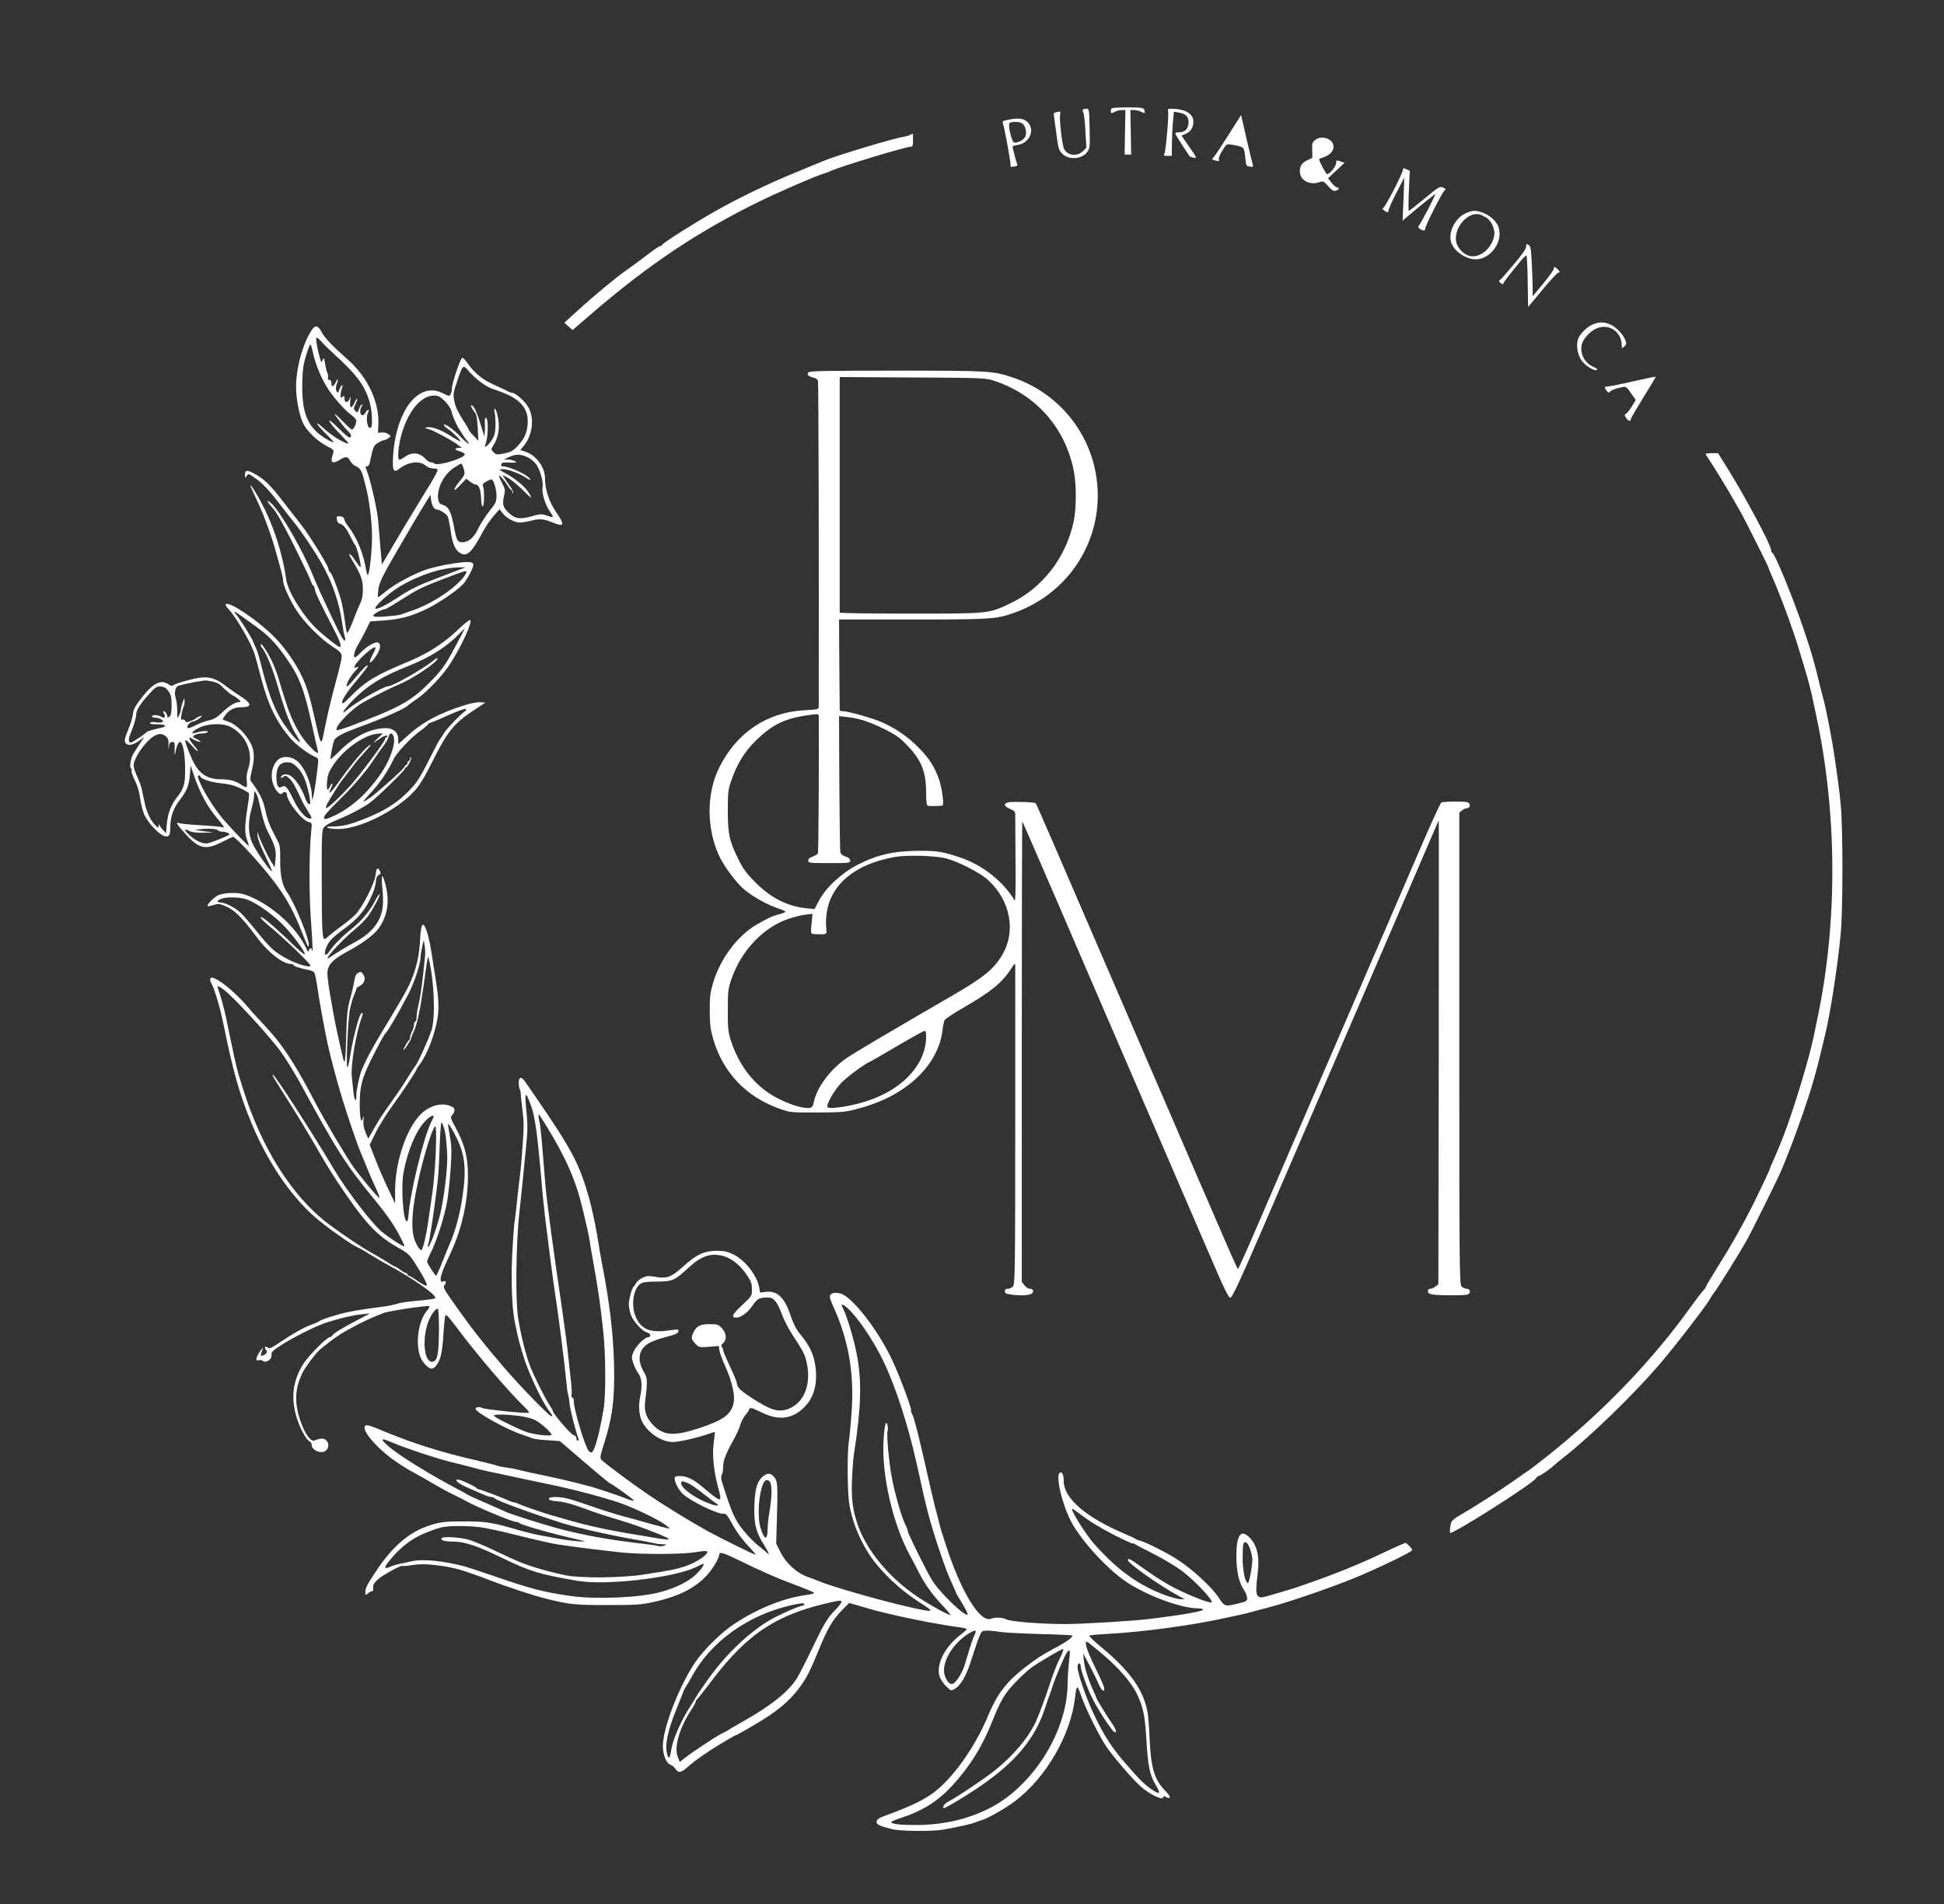 <?xml version="1.0" standalone="no"?>
<!DOCTYPE svg PUBLIC "-//W3C//DTD SVG 20010904//EN"
 "http://www.w3.org/TR/2001/REC-SVG-20010904/DTD/svg10.dtd">
<svg version="1.0" xmlns="http://www.w3.org/2000/svg"
 width="1484pt" height="1454pt" viewBox="0 0 1484 1454"
 preserveAspectRatio="xMidYMid meet" >
<rect x="0" y="0" width="1484" height="1454" fill="#333333" stroke="none"/>
<g transform="translate(0,1454) scale(0.1,-0.1)"
fill="white" stroke="none">
<path d="M8487 13713 c-4 -3 -7 -14 -7 -24 0 -16 2 -17 28 -3 15 7 40 14 55
14 l28 0 -3 -170 -3 -170 25 0 25 0 -3 170 -3 170 28 0 c15 0 40 -7 56 -14 27
-15 32 -11 21 18 -5 13 -26 16 -123 16 -65 0 -121 -3 -124 -7z"/>
<path d="M8267 13704 c-3 -4 -2 -15 3 -24 5 -10 13 -74 16 -143 l7 -125 -26
-26 c-43 -43 -117 -35 -143 15 -16 31 -39 226 -31 266 4 22 2 24 -22 18 -14
-4 -27 -7 -27 -8 -1 -1 2 -27 6 -57 5 -30 13 -93 19 -139 9 -70 16 -90 38
-113 50 -52 152 -45 193 12 20 28 21 40 18 180 -3 144 -4 150 -24 150 -11 0
-24 -3 -27 -6z"/>
<path d="M8917 13691 c7 -28 -17 -302 -28 -323 -8 -16 -5 -18 23 -18 l33 0 1
93 c1 50 4 126 8 168 l7 76 41 -7 c52 -10 72 -31 71 -75 -1 -48 -27 -75 -71
-75 -26 0 -33 -3 -28 -15 4 -11 100 -161 110 -171 1 -1 13 -4 29 -8 26 -6 25
-3 -33 81 l-61 88 30 12 c39 16 61 49 61 93 0 62 -61 98 -167 100 -26 0 -30
-3 -26 -19z"/>
<path d="M9380 13513 c-51 -81 -102 -158 -112 -169 -19 -21 -19 -21 4 -28 34
-9 38 -8 32 8 -3 7 9 37 27 66 31 50 33 52 68 46 102 -18 98 -14 108 -107 5
-54 7 -57 34 -61 26 -4 28 -2 22 16 -3 12 -25 101 -48 199 l-41 179 -94 -149z"/>
<path d="M7707 13628 c-48 -9 -57 -13 -52 -27 13 -33 64 -312 59 -325 -4 -9 4
-11 26 -8 24 3 30 8 24 21 -7 16 -34 121 -34 132 0 4 18 9 41 13 87 14 131
110 77 170 -28 30 -66 37 -141 24z m93 -28 c29 -16 43 -79 24 -108 -16 -25
-58 -45 -83 -40 -16 3 -46 121 -36 145 5 15 69 17 95 3z"/>
<path d="M6950 13511 c-8 -5 -33 -12 -55 -16 -90 -15 -523 -147 -610 -184 -11
-5 -105 -44 -210 -87 -209 -85 -448 -201 -625 -302 -155 -88 -383 -233 -393
-249 -4 -7 -13 -13 -20 -13 -7 0 -51 -31 -99 -68 -48 -37 -119 -89 -158 -116
-80 -56 -252 -199 -383 -319 l-89 -81 31 -28 32 -28 137 118 c440 380 815 631
1287 863 163 79 432 196 495 214 14 4 39 13 55 21 82 37 569 184 609 184 13 0
16 11 16 50 0 28 -1 50 -2 50 -2 0 -10 -4 -18 -9z"/>
<path d="M10039 13471 c-21 -17 -24 -27 -22 -78 l1 -58 -40 -19 c-45 -21 -62
-55 -53 -104 11 -57 84 -87 150 -62 25 9 30 6 64 -31 29 -34 41 -40 59 -35 25
8 30 26 8 26 -8 0 -27 16 -41 34 l-27 35 63 59 63 59 -32 11 c-30 10 -32 10
-32 -12 0 -25 -50 -86 -69 -86 -9 0 -61 99 -61 115 0 2 15 8 33 14 48 16 77
47 77 81 0 59 -91 92 -141 51z"/>
<path d="M10710 13245 c0 -26 -139 -295 -153 -295 -13 -1 21 -30 35 -30 4 0 8
8 9 18 0 9 27 69 60 132 l59 115 -6 -165 -7 -165 54 46 c106 89 193 159 195
156 5 -5 -116 -236 -127 -242 -6 -4 -3 -12 8 -21 24 -18 43 -18 43 1 0 22 130
277 147 290 12 9 10 13 -11 23 -24 11 -33 6 -140 -83 -63 -52 -118 -95 -121
-95 -4 0 -4 69 0 153 l7 153 -26 12 c-22 10 -26 9 -26 -3z"/>
<path d="M11181 12908 c-72 -36 -122 -134 -106 -208 15 -71 109 -139 190 -140
114 0 211 135 175 244 -21 66 -112 126 -190 126 -14 0 -45 -10 -69 -22z m166
-30 c39 -23 69 -93 59 -140 -19 -94 -106 -168 -183 -153 -47 8 -98 61 -107
109 -20 106 88 231 179 209 11 -3 34 -14 52 -25z"/>
<path d="M11650 12657 c0 -15 -32 -63 -91 -132 -50 -60 -97 -114 -106 -120
-13 -10 -13 -13 3 -26 14 -12 18 -12 22 0 4 12 44 63 131 169 19 23 39 42 43
42 4 0 9 -89 10 -197 l3 -197 110 132 c60 73 116 132 124 132 11 0 10 4 -4 20
-21 24 -35 26 -35 6 0 -8 -36 -58 -80 -112 l-80 -96 0 63 c0 35 -3 122 -7 192
-5 110 -9 129 -25 138 -15 8 -18 6 -18 -14z"/>
<path d="M12155 12061 c-46 -20 -102 -79 -111 -117 -13 -51 2 -123 33 -161 32
-41 96 -78 114 -68 6 5 -5 15 -29 25 -65 29 -101 96 -88 166 9 47 67 109 120
129 92 35 186 -31 186 -132 0 -25 1 -25 19 -9 16 14 18 23 10 45 -15 44 -69
102 -113 122 -52 23 -90 23 -141 0z"/>
<path d="M2382 12023 c-68 -98 -122 -290 -122 -438 0 -87 24 -213 53 -275 28
-60 109 -138 180 -175 49 -24 57 -32 52 -50 -18 -55 -18 -75 1 -75 11 0 33 9
49 20 41 27 62 25 77 -7 7 -16 27 -35 45 -43 37 -17 45 -33 73 -145 29 -110
50 -280 50 -394 0 -107 -20 -291 -32 -291 -4 0 -10 17 -13 38 -20 124 -71 250
-136 332 -15 19 -29 44 -31 55 -2 13 -12 21 -31 23 -26 3 -28 1 -25 -24 2 -20
10 -30 26 -34 24 -5 49 -39 84 -110 12 -25 24 -47 28 -50 14 -12 53 -170 41
-170 -3 0 -21 23 -39 50 -39 61 -64 67 -27 8 70 -114 85 -155 85 -226 0 -51
-6 -81 -24 -118 -13 -27 -38 -88 -56 -137 -19 -48 -37 -84 -41 -80 -3 5 -12
51 -18 103 -7 52 -19 120 -28 150 -23 83 -73 210 -82 210 -5 0 -11 12 -14 28
-7 33 -146 257 -210 338 -26 32 -87 111 -136 175 -98 127 -151 178 -224 215
-54 28 -67 25 -67 -14 1 -23 2 -25 11 -9 5 9 14 17 19 17 4 0 36 -21 70 -47
40 -30 92 -86 146 -157 47 -61 105 -136 130 -166 56 -68 157 -220 214 -320 75
-133 130 -292 150 -435 6 -44 15 -93 20 -109 6 -16 7 -32 5 -35 -13 -12 -34
30 -194 374 -15 33 -40 92 -56 130 -72 180 -243 475 -310 538 -46 42 -42 22 6
-31 30 -33 81 -123 161 -283 64 -129 122 -251 129 -271 7 -21 16 -38 20 -38 4
0 10 -15 13 -32 6 -30 34 -89 157 -328 36 -70 48 -110 32 -110 -11 0 -116 82
-171 134 -106 99 -225 290 -237 381 -35 242 -123 489 -244 681 -44 70 -38 47
17 -69 58 -121 121 -294 157 -432 15 -55 31 -114 36 -131 5 -17 9 -40 9 -52 0
-39 52 -155 107 -238 57 -88 183 -214 267 -268 77 -49 82 -58 68 -119 -6 -29
-23 -95 -37 -147 -33 -117 -78 -312 -95 -404 -18 -96 -22 -87 -75 151 -28 129
-55 215 -92 293 -47 100 -135 224 -212 300 -128 128 -343 271 -368 247 -3 -4
5 -20 19 -35 65 -69 182 -273 205 -357 8 -27 29 -106 47 -175 53 -201 114
-328 219 -453 40 -48 138 -123 191 -145 27 -12 28 -15 23 -60 -13 -118 -29
-223 -37 -249 -8 -27 -8 -27 -9 9 -2 99 -62 234 -121 274 -48 33 -109 33 -142
-1 -38 -38 -53 -102 -38 -164 14 -59 58 -111 75 -88 12 16 35 11 35 -8 0 -53
114 -198 166 -211 26 -7 26 -8 20 -68 -17 -163 -18 -478 -2 -690 9 -121 14
-222 11 -224 -3 -3 -5 0 -5 6 0 19 -18 14 -23 -5 -3 -14 -7 -11 -17 12 -80
174 -286 354 -475 416 -52 17 -150 14 -197 -5 -33 -14 -93 -75 -83 -85 3 -2
23 2 44 9 36 12 45 11 95 -10 64 -26 126 -87 235 -234 85 -116 200 -206 261
-206 11 0 20 -3 20 -8 0 -8 56 -27 112 -37 21 -4 41 -12 46 -19 6 -6 17 -60
26 -121 13 -95 48 -286 76 -420 23 -108 71 -287 116 -435 46 -147 113 -344
140 -405 7 -16 26 -64 43 -105 16 -41 46 -110 66 -153 20 -43 35 -81 32 -83
-6 -6 -139 152 -201 239 -56 79 -219 354 -291 492 -97 187 -174 317 -248 420
-49 68 -74 97 -183 215 -29 30 -65 70 -80 89 -76 90 -183 185 -247 217 -39 21
-54 6 -34 -32 28 -55 69 -194 95 -324 71 -350 121 -527 208 -736 124 -301 294
-554 485 -724 85 -75 290 -220 336 -237 10 -4 47 -26 83 -48 36 -23 100 -61
144 -84 189 -102 377 -234 358 -253 -5 -5 -63 -13 -130 -19 -66 -5 -138 -15
-159 -23 -21 -7 -78 -19 -128 -25 -163 -21 -229 -33 -300 -51 -79 -21 -153
-46 -169 -58 -6 -5 -33 -17 -61 -27 -60 -22 -143 -69 -243 -137 -60 -41 -75
-48 -88 -37 -19 16 -30 4 -14 -16 10 -12 10 -18 0 -30 -11 -14 -40 -21 -40
-11 0 3 5 17 10 33 10 27 9 27 -6 8 -29 -37 -44 -74 -34 -80 6 -3 15 -3 20 0
6 4 18 1 26 -6 19 -16 63 6 65 33 1 10 2 23 3 29 3 31 294 192 421 232 98 32
201 56 265 62 l65 7 -97 -51 c-119 -62 -180 -100 -191 -117 -4 -8 -14 -14 -21
-14 -21 0 -160 -141 -199 -201 -82 -130 -99 -261 -52 -413 25 -84 74 -172 100
-182 8 -4 15 -17 15 -30 0 -29 51 -58 86 -50 47 12 55 74 13 97 -15 7 -29 7
-51 0 -17 -6 -35 -11 -39 -11 -15 0 -50 44 -69 85 -75 166 -79 300 -10 435 24
48 106 155 137 180 77 62 115 90 158 117 62 39 185 102 245 126 25 10 59 24
75 31 37 16 343 62 352 53 3 -4 -3 -17 -14 -30 -66 -72 -94 -243 -57 -350 15
-45 62 -97 88 -97 24 0 55 40 69 92 9 29 19 107 22 173 4 66 11 128 14 138 6
15 24 -4 92 -95 149 -200 384 -475 518 -606 18 -18 31 -35 29 -38 -9 -9 -335
24 -358 36 -22 12 -50 7 -50 -8 0 -25 250 -163 360 -197 30 -10 63 -22 72 -26
9 -5 61 -12 114 -15 l98 -7 110 -95 c61 -52 146 -124 189 -161 42 -36 83 -68
90 -70 15 -5 177 -122 177 -128 0 -5 -35 4 -65 17 -34 15 -232 81 -267 90 -18
5 -67 17 -108 28 -41 10 -100 24 -130 31 -30 7 -73 16 -95 21 -22 5 -76 16
-120 25 -44 10 -93 21 -110 26 -16 4 -52 11 -80 14 -27 4 -59 10 -70 14 -11 5
-92 25 -180 46 -240 55 -459 124 -660 207 -146 61 -163 65 -171 45 -16 -43
117 -188 258 -280 48 -31 89 -57 91 -57 2 0 44 -23 93 -51 160 -93 188 -108
254 -140 36 -18 72 -36 80 -41 78 -44 350 -158 380 -158 9 0 20 -4 26 -10 5
-5 64 -25 131 -44 103 -30 166 -46 348 -89 59 -14 -76 -4 -165 12 -58 11 -134
25 -170 31 -36 7 -108 25 -160 40 -185 54 -238 63 -385 64 -162 1 -207 -4
-292 -33 -154 -52 -279 -160 -405 -351 -71 -107 -82 -131 -79 -169 1 -11 5
-11 19 2 10 10 24 17 31 17 7 0 11 8 10 18 -3 32 1 39 33 71 32 31 182 114
191 105 2 -3 37 0 77 7 55 8 97 8 174 -1 136 -16 202 -34 401 -110 153 -59
355 -125 450 -148 173 -43 215 -47 465 -47 219 0 256 3 350 24 189 41 317 106
406 203 45 50 94 131 94 157 0 24 27 18 132 -33 210 -102 283 -134 433 -191
83 -31 154 -61 159 -65 4 -5 -14 -11 -40 -15 -187 -24 -380 -100 -569 -224
-98 -64 -234 -198 -299 -294 -124 -186 -246 -501 -246 -639 0 -67 27 -133 60
-143 11 -4 28 -17 36 -31 22 -33 42 -30 89 11 61 54 149 116 262 184 56 34
104 61 107 61 10 0 202 112 261 153 98 67 161 125 219 200 63 84 84 125 157
302 66 161 103 225 175 299 l56 57 71 -20 c128 -38 140 -41 267 -71 164 -38
380 -79 508 -95 28 -4 52 -10 52 -14 0 -4 -23 -24 -50 -45 -116 -89 -184 -221
-159 -312 6 -21 28 -56 50 -77 38 -38 38 -39 67 -22 49 29 92 106 132 238 21
67 47 142 57 165 17 39 20 42 58 42 22 0 66 -4 99 -10 32 -5 167 -12 300 -16
132 -3 244 -8 249 -11 15 -9 -46 -53 -143 -103 -82 -43 -137 -79 -225 -148
-137 -109 -204 -198 -273 -363 -101 -244 -275 -486 -426 -594 -78 -55 -178
-102 -356 -167 -49 -18 -66 -29 -68 -45 -3 -23 19 -34 118 -59 66 -16 301 -18
386 -4 133 24 211 41 249 56 22 8 49 18 60 21 48 16 176 90 243 141 236 178
424 502 458 787 11 100 17 104 43 29 35 -103 142 -321 196 -399 59 -86 201
-251 264 -306 71 -63 171 -109 171 -79 0 7 7 7 20 0 41 -22 39 2 -2 44 -85 85
-113 177 -122 396 -3 80 -10 170 -15 200 -29 174 -134 322 -358 507 -51 42
-90 80 -88 84 3 4 60 10 127 13 284 15 665 67 923 125 22 5 63 14 90 19 28 6
75 17 105 26 30 8 91 24 135 36 178 48 526 169 705 247 187 81 380 176 380
188 0 12 -41 55 -52 55 -3 0 -50 -21 -105 -46 -54 -25 -126 -59 -159 -74 -113
-52 -287 -122 -424 -170 -173 -61 -153 -54 -240 -80 -41 -12 -99 -29 -127 -37
-86 -26 -95 -4 -72 177 16 130 -6 218 -69 277 -62 58 -93 9 -94 -146 0 -118
19 -203 58 -261 13 -19 24 -46 24 -61 0 -24 -6 -27 -69 -42 -101 -25 -102 -25
-150 48 -48 74 -198 213 -306 283 -78 52 -247 137 -291 148 -16 4 -31 10 -34
13 -3 4 -36 20 -75 36 -303 127 -475 274 -475 407 0 48 -12 74 -29 64 -39 -24
26 -278 103 -405 97 -157 279 -349 419 -439 158 -101 408 -192 531 -192 19 0
37 -4 40 -9 8 -12 -156 -41 -399 -71 -129 -16 -519 -40 -658 -40 -180 0 -412
19 -445 36 -29 15 -85 17 -117 5 -83 -34 -229 205 -345 564 -32 97 -38 117
-55 185 -9 36 -20 79 -25 95 -4 17 -18 73 -30 125 -91 405 -129 559 -147 593
-7 15 -12 27 -9 27 12 0 -80 249 -143 385 -91 195 -257 422 -359 491 -39 27
-93 31 -112 9 -10 -13 -6 -29 22 -93 117 -257 161 -514 138 -816 -6 -83 -15
-178 -20 -211 -13 -82 -12 -366 1 -462 22 -161 101 -341 203 -468 104 -127
218 -227 375 -325 30 -19 49 -36 43 -38 -42 -14 -695 160 -857 228 -11 5 -46
18 -79 30 -83 29 -165 103 -207 187 l-34 67 4 131 c9 309 8 341 -15 372 -27
36 -53 40 -87 13 -50 -39 -68 -109 -69 -263 0 -112 17 -173 74 -263 43 -70 48
-84 16 -54 -13 12 -41 35 -63 52 -22 17 -62 57 -90 89 -85 99 -106 146 -186
402 -5 18 -5 36 1 47 6 10 10 37 10 59 0 48 20 100 76 201 23 41 48 95 55 120
7 25 25 60 41 78 15 18 28 37 28 42 0 17 23 11 100 -27 132 -64 241 -46 333
57 73 81 95 207 62 348 -15 63 -43 116 -100 187 -39 48 -55 79 -85 165 -45
128 -101 178 -185 166 l-43 -5 -6 37 c-16 93 -111 214 -201 256 -42 20 -69 26
-125 26 -93 0 -155 -29 -255 -120 -91 -82 -123 -94 -212 -79 -52 9 -67 8 -97
-6 -20 -10 -42 -27 -48 -39 -6 -11 -17 -26 -24 -33 -12 -13 -34 -97 -34 -134
0 -11 5 -41 12 -66 13 -53 88 -138 131 -148 26 -7 28 -35 3 -35 -24 0 -94 -70
-110 -111 -16 -38 -16 -45 -1 -90 9 -26 26 -60 37 -74 27 -35 33 -95 15 -177
-15 -69 -9 -147 15 -193 45 -87 148 -155 235 -155 46 0 196 34 278 64 22 8 41
13 42 13 1 -1 -3 -39 -9 -84 -13 -103 1 -225 43 -375 7 -26 10 -51 6 -54 -8
-9 -47 18 -127 87 -74 63 -126 89 -177 89 -37 0 -43 -3 -43 -20 0 -28 33 -90
62 -116 65 -60 275 -160 317 -152 11 3 27 -17 54 -66 44 -80 82 -131 146 -198
25 -27 42 -48 37 -48 -10 0 -268 127 -361 178 -129 71 -329 194 -455 279 -139
95 -342 247 -361 269 -10 12 -6 34 19 112 68 211 86 353 79 628 -7 237 -34
461 -93 764 -9 47 -20 110 -24 140 -14 97 -51 273 -71 345 -78 274 -130 371
-413 784 -28 41 -61 89 -74 107 -31 47 -52 45 -52 -4 0 -21 3 -42 6 -45 4 -4
8 -21 9 -39 1 -18 7 -76 14 -130 10 -77 11 -128 1 -255 -14 -187 -15 -193 -29
-303 -5 -47 -15 -130 -20 -185 -6 -55 -13 -111 -16 -125 -2 -14 -9 -116 -15
-227 -10 -203 -2 -419 21 -522 5 -25 14 -68 20 -96 13 -60 53 -195 76 -250 59
-148 138 -301 175 -341 11 -13 15 -24 10 -28 -12 -7 -231 218 -368 377 -148
173 -232 279 -354 450 -106 150 -111 159 -95 177 16 18 6 38 -14 25 -17 -10
-23 15 -11 53 13 40 20 57 74 174 83 182 128 386 128 583 0 142 -25 237 -94
365 -40 75 -42 80 -25 98 22 24 22 49 -1 61 -71 38 -170 14 -242 -58 -108
-109 -193 -362 -194 -578 l0 -102 -27 57 c-57 120 -93 200 -129 294 l-38 97
44 89 c23 49 80 140 125 203 85 117 189 274 189 285 0 3 11 20 24 37 58 77
117 233 137 359 12 77 6 164 -21 328 -5 30 -17 102 -25 160 -16 103 -36 180
-55 210 -17 28 -28 -4 -33 -100 -6 -107 -19 -177 -49 -265 -29 -83 -53 -129
-169 -322 -145 -239 -183 -308 -230 -418 -15 -35 -39 -149 -39 -187 0 -67 -17
-40 -24 40 -5 42 -9 91 -11 107 -9 79 36 346 77 448 13 33 4 47 -11 19 -21
-40 -63 -210 -81 -331 -7 -46 -16 -77 -19 -70 -10 20 4 340 18 429 7 41 21 94
32 117 10 24 19 47 19 53 0 6 11 15 24 21 36 17 50 56 31 85 -18 27 -19 28
-45 14 -12 -7 -21 -26 -25 -58 -4 -26 -18 -87 -32 -137 -21 -76 -26 -118 -30
-275 -5 -194 -10 -237 -23 -185 -16 64 -62 272 -70 320 -5 28 -19 106 -31 175
-12 69 -21 143 -20 165 3 58 41 99 146 156 119 64 207 128 244 179 67 92 86
200 57 321 -24 101 -38 105 -29 9 13 -135 8 -192 -20 -253 -31 -68 -91 -127
-176 -174 -72 -39 -163 -94 -198 -119 -83 -59 77 121 187 211 39 32 84 77 99
99 44 64 93 156 89 168 -2 5 -17 -15 -33 -47 -43 -82 -105 -156 -182 -218 -72
-58 -138 -124 -167 -169 -41 -62 -50 -9 -11 58 16 27 53 62 103 98 127 90 190
167 239 290 13 33 23 74 23 90 0 20 7 36 20 44 17 10 18 16 10 32 -18 33 -27
23 -34 -34 -9 -66 -99 -242 -153 -299 -21 -21 -67 -60 -103 -85 -36 -26 -78
-59 -95 -74 -16 -15 -33 -28 -37 -28 -18 0 -22 78 -22 440 -1 342 1 389 15
411 11 16 44 35 90 54 88 34 209 96 263 136 53 38 266 246 266 259 0 5 4 10 8
10 13 0 47 68 39 76 -4 4 -7 0 -7 -9 0 -9 -4 -17 -10 -17 -5 0 -10 -7 -10 -15
0 -8 -4 -15 -8 -15 -5 0 -13 -9 -18 -19 -7 -16 -114 -113 -225 -206 -30 -25
-76 -55 -84 -55 -4 0 14 21 38 48 84 88 145 177 190 273 23 49 131 165 206
219 33 24 61 48 61 52 0 5 4 8 10 8 5 0 38 13 72 28 132 60 198 85 205 78 4
-4 1 -11 -7 -16 -28 -17 -148 -142 -161 -168 -8 -15 -20 -33 -27 -41 -7 -7
-44 -77 -83 -155 -81 -161 -99 -188 -185 -271 -76 -73 -167 -129 -299 -182
-122 -49 -177 -63 -252 -63 -41 0 -54 -3 -43 -10 8 -5 45 -10 81 -10 165 0
447 141 584 292 41 46 76 104 138 228 113 226 162 287 317 389 l85 56 -38 3
c-22 2 -75 -8 -125 -24 -194 -61 -321 -130 -439 -239 l-63 -57 0 37 c0 52 -36
85 -92 85 -115 0 -234 -57 -343 -162 -43 -43 -80 -76 -82 -74 -4 4 17 115 27
142 10 26 68 57 180 98 185 67 353 141 381 167 8 8 40 31 71 52 74 50 197 179
252 264 91 143 175 326 155 339 -6 3 -47 -30 -92 -73 -108 -103 -224 -179
-372 -241 -261 -109 -333 -153 -445 -266 -30 -31 -58 -56 -62 -56 -24 0 15 67
91 158 92 111 107 132 93 132 -4 0 -28 -24 -53 -52 -80 -95 -97 -113 -102
-108 -10 9 29 80 64 116 30 32 31 36 11 29 -21 -6 -23 -5 -13 13 25 47 144
152 157 139 3 -3 -6 -28 -22 -56 -31 -58 -26 -79 8 -36 50 63 64 117 32 129
-21 8 -89 -32 -132 -78 -19 -20 -38 -36 -44 -36 -13 0 0 58 21 89 9 14 34 61
57 105 l40 81 97 7 c132 9 215 31 333 88 96 47 233 140 281 192 12 12 35 49
52 82 42 79 33 91 -64 82 -80 -8 -185 -28 -265 -53 -84 -25 -239 -108 -308
-163 -33 -28 -63 -50 -66 -50 -3 0 -2 24 1 53 6 60 33 113 203 402 29 50 58
99 64 110 6 11 38 64 71 118 l60 98 6 -39 c5 -41 23 -72 41 -72 24 0 76 -33
86 -54 5 -12 16 -64 23 -116 14 -99 36 -145 79 -167 48 -24 88 18 169 173 18
33 53 84 78 113 l46 53 24 -31 c30 -38 91 -71 132 -71 17 0 56 7 88 15 64 17
92 14 171 -18 80 -32 84 -15 19 80 -56 82 -87 176 -87 264 0 83 -70 176 -152
201 l-37 11 26 31 c68 81 84 209 37 295 -24 45 -98 111 -123 111 -7 0 -25 7
-39 15 -15 8 -63 30 -107 50 -84 38 -144 88 -197 163 -16 24 -34 42 -40 40
-14 -5 -78 -195 -78 -231 0 -16 -4 -36 -10 -46 -9 -18 -12 -17 -56 5 -81 41
-158 27 -229 -43 -90 -90 -151 -273 -156 -471 -2 -78 9 -93 48 -62 68 53 151
65 198 28 25 -19 40 -24 83 -27 26 -2 21 -13 -138 -271 -46 -74 -126 -208
-179 -298 l-96 -163 -13 153 c-7 84 -13 160 -14 168 -2 69 -58 321 -87 393
-14 36 -14 37 3 37 7 0 16 12 19 28 25 120 29 131 64 152 19 11 40 20 47 20 7
0 21 7 32 15 19 15 19 15 -1 30 -11 9 -33 14 -50 13 l-30 -3 3 57 c11 172 -81
369 -234 503 -119 105 -177 166 -199 210 -26 49 -47 55 -73 18z m158 -177
c186 -168 250 -255 285 -389 15 -59 20 -168 8 -180 -26 -26 -45 71 -23 114 7
12 7 19 1 19 -6 0 -15 -9 -21 -20 -16 -30 -40 -25 -40 8 0 15 5 33 12 40 8 8
8 12 1 12 -6 0 -16 -14 -22 -32 -10 -30 -13 -31 -28 -16 -15 15 -15 19 1 53
10 20 16 39 13 41 -2 3 -12 -11 -21 -31 -25 -52 -39 -44 -32 18 3 29 2 39 -2
22 -9 -40 -42 -47 -42 -10 0 23 -2 26 -15 15 -13 -11 -15 -8 -15 13 0 14 4 37
10 51 5 14 6 26 2 26 -4 0 -13 -15 -20 -32 -11 -29 -14 -31 -23 -15 -7 13 -7
27 0 49 16 46 13 58 -5 21 -20 -39 -34 -43 -34 -8 0 16 -6 25 -16 25 -11 0
-14 5 -10 16 3 8 1 24 -4 34 -5 10 -14 43 -18 72 -8 47 -10 50 -19 30 -9 -23
-10 -22 -21 15 -18 61 -33 144 -27 154 3 5 20 -8 38 -28 18 -21 57 -60 87 -87z
m-151 2 c16 -77 54 -175 99 -251 43 -75 140 -187 192 -224 22 -15 40 -36 40
-45 0 -24 -21 -68 -33 -68 -5 0 -35 27 -67 60 -32 33 -61 60 -64 60 -9 0 75
-109 103 -134 23 -21 28 -46 8 -46 -7 0 -42 29 -77 65 -36 35 -69 65 -73 65
-13 0 27 -52 88 -113 30 -31 55 -59 55 -62 0 -10 -69 23 -112 54 -24 16 -61
45 -82 65 -68 64 -53 27 17 -41 37 -36 66 -68 63 -70 -2 -2 -21 6 -42 18 -146
82 -196 183 -197 404 0 66 5 145 12 175 16 70 43 150 51 150 3 0 12 -28 19
-62z m1269 -217 c52 -40 73 -51 147 -76 163 -55 231 -131 223 -249 -5 -73 -25
-116 -78 -173 -33 -35 -50 -44 -100 -55 -57 -11 -62 -11 -82 9 -20 21 -20 23
-5 47 44 67 56 146 35 235 -13 58 -33 71 -21 14 4 -21 7 -67 5 -102 -2 -50 -9
-73 -30 -104 -29 -44 -61 -64 -47 -31 23 55 25 204 3 204 -5 0 -8 -15 -7 -32
2 -18 1 -51 0 -73 l-3 -40 -9 30 c-5 17 -17 53 -25 80 -25 79 -45 123 -60 129
-12 5 -12 1 -3 -17 6 -12 18 -29 26 -39 10 -11 16 -50 20 -115 l5 -98 -36 37
c-20 20 -36 40 -36 44 0 4 -23 43 -51 86 -35 55 -54 97 -61 136 -10 53 -8 64
22 152 43 127 45 128 86 79 19 -23 56 -58 82 -78z m-262 -154 c23 -24 45 -56
49 -72 10 -44 36 -105 65 -149 14 -21 30 -46 35 -55 6 -8 16 -21 23 -29 6 -7
12 -16 12 -19 0 -8 -37 23 -75 63 -42 44 -102 87 -116 82 -6 -2 7 -16 29 -32
40 -27 108 -96 96 -96 -4 0 -34 17 -68 38 -77 49 -145 75 -182 70 -27 -4 -26
-5 16 -17 38 -11 205 -103 220 -122 3 -3 12 -9 20 -12 9 -3 5 -6 -11 -6 -41
-1 -43 -14 -3 -26 21 -5 39 -16 42 -23 9 -27 -209 -94 -233 -71 -5 5 -16 9
-25 9 -9 0 -25 9 -36 21 -48 53 -103 61 -158 24 -20 -14 -41 -25 -46 -25 -19
0 -10 108 16 196 51 177 149 294 247 294 33 0 46 -7 83 -43z m632 -428 c24
-12 54 -37 68 -58 29 -45 52 -129 46 -170 -7 -47 17 -127 53 -182 37 -54 36
-55 -23 -35 -37 13 -48 13 -113 -6 -91 -26 -131 -19 -181 32 -41 40 -45 62
-28 134 7 33 5 46 -16 85 -13 25 -24 50 -24 56 0 14 42 -33 65 -72 11 -18 23
-33 27 -33 4 0 8 -8 9 -17 0 -10 3 -13 6 -6 2 7 -7 27 -20 45 -13 18 -33 46
-43 63 l-19 29 45 -24 c24 -14 73 -54 108 -89 35 -35 64 -62 66 -60 2 2 -7 21
-20 41 -28 44 -107 109 -178 146 -48 25 -49 27 -23 30 33 4 127 -30 180 -64
41 -27 50 -23 15 7 -37 31 -152 79 -191 79 -11 0 -14 5 -10 16 4 12 18 15 65
12 49 -2 56 -1 41 10 -9 6 -33 12 -52 13 l-36 0 40 19 c53 25 90 24 143 -1z
m-488 -89 c11 -39 10 -43 -29 -92 -37 -45 -49 -68 -37 -68 3 0 23 19 45 42
l40 43 30 -23 c17 -12 36 -22 44 -22 22 0 38 -42 40 -108 1 -36 6 -61 12 -59
12 4 14 122 3 152 -6 16 -1 24 23 38 17 9 35 17 40 17 16 0 39 -72 39 -124 0
-48 -4 -57 -56 -121 -30 -39 -68 -98 -84 -132 -31 -67 -73 -103 -121 -103 -37
0 -44 12 -64 120 -22 114 -41 152 -82 164 -23 7 -33 17 -37 39 -16 79 38 191
118 245 26 17 52 32 57 32 4 0 13 -18 19 -40z m-45 -774 c-33 -13 -112 -43
-175 -67 -124 -47 -193 -81 -280 -139 -83 -55 -157 -93 -172 -87 -21 7 97 117
182 168 150 89 320 145 455 147 l50 1 -60 -23z m65 -12 c0 -23 -47 -76 -115
-131 -83 -66 -210 -137 -305 -167 -30 -10 -66 -23 -79 -28 -13 -5 -66 -11
-117 -15 -77 -5 -94 -3 -94 8 0 12 70 49 93 49 4 0 56 30 115 68 138 87 149
92 327 162 149 57 175 66 175 54z m-1630 -400 c121 -86 170 -137 258 -263 100
-143 134 -234 197 -521 18 -85 37 -165 40 -177 12 -38 -10 -26 -71 40 -67 71
-128 187 -169 317 -15 47 -30 96 -35 110 -4 14 -16 52 -25 85 -10 33 -31 87
-46 120 -33 72 -89 156 -89 135 0 -9 4 -20 9 -25 32 -35 85 -165 126 -310 53
-185 98 -300 145 -370 49 -74 0 -39 -67 48 -90 116 -145 244 -205 482 -16 66
-35 129 -41 140 -6 11 -17 35 -23 53 -12 32 -107 184 -131 210 -17 17 -17 25
0 16 6 -4 64 -44 127 -90z m1588 -91 c-17 -32 -46 -87 -66 -123 -55 -102 -90
-149 -177 -235 -139 -140 -228 -189 -604 -330 -52 -19 -97 -32 -100 -30 -19
20 79 130 175 196 43 29 222 121 304 155 105 44 290 169 290 196 0 6 -15 -1
-32 -16 -84 -67 -312 -196 -346 -196 -34 0 -250 -125 -311 -179 -61 -54 -23 7
49 79 108 108 218 176 410 252 175 69 305 152 404 257 17 17 31 31 33 31 1 0
-12 -26 -29 -57z m-639 -784 c-24 -23 -33 -34 -19 -25 14 9 38 25 54 36 16 10
34 16 40 13 6 -4 6 -8 -2 -11 -7 -2 -12 -8 -12 -13 0 -20 -191 -275 -267 -359
-84 -91 -168 -170 -183 -170 -4 0 -1 15 8 33 16 32 97 161 117 185 5 7 15 18
20 25 6 7 30 39 55 72 24 33 66 82 92 110 51 54 64 79 22 42 -39 -33 -143
-160 -216 -264 -64 -89 -92 -113 -61 -52 8 17 13 33 9 36 -3 3 -11 -6 -17 -21
-20 -43 -27 -30 -22 37 4 53 12 72 51 131 82 122 244 233 346 235 l29 1 -44
-41z m129 -2 c6 -66 -46 -192 -120 -292 -106 -144 -221 -242 -352 -300 -49
-22 -57 -23 -63 -9 -4 10 29 50 108 127 94 92 161 167 227 252 4 6 28 39 52
75 24 36 56 81 71 100 15 19 31 48 35 63 10 42 38 32 42 -16z m-740 -214 c25
-24 47 -60 61 -98 23 -61 46 -174 37 -182 -10 -11 -25 9 -41 56 -29 78 -85
154 -122 165 -23 6 -37 5 -48 -4 -9 -7 -13 -15 -10 -18 2 -3 12 1 20 8 13 11
20 9 45 -15 25 -24 44 -58 93 -165 6 -14 26 -49 44 -78 38 -60 38 -62 18 -62
-31 0 -87 64 -125 145 -46 96 -63 114 -91 97 -25 -16 -39 11 -39 78 0 73 27
110 80 110 32 0 47 -7 78 -37z m-401 -1005 c67 -17 195 -103 284 -190 74 -72
187 -224 175 -235 -3 -3 -45 32 -93 79 -99 97 -199 185 -225 199 -35 19 -17
-8 30 -47 118 -95 331 -300 332 -316 0 -21 -114 14 -191 58 -88 49 -117 77
-221 205 -51 64 -109 130 -129 147 -42 36 -113 71 -146 72 -31 0 -29 14 5 27
37 15 122 15 179 1z m1377 -447 c-3 -25 -9 -84 -14 -131 -11 -102 -24 -189
-39 -250 -6 -25 -11 -60 -11 -77 0 -18 -4 -33 -10 -33 -5 0 -10 -11 -10 -24 0
-13 -7 -37 -15 -52 -8 -16 -15 -36 -15 -46 0 -9 -3 -18 -7 -20 -10 -4 -43 -63
-43 -75 0 -4 14 12 30 37 16 25 30 50 30 56 0 5 9 28 19 50 26 53 48 161 77
364 30 218 30 217 37 190 41 -167 52 -434 23 -540 -17 -59 -111 -268 -127
-280 -3 -3 -30 -43 -58 -90 -29 -47 -83 -128 -121 -180 -75 -105 -110 -160
-151 -235 l-28 -49 -20 47 c-15 34 -19 62 -16 95 3 36 2 40 -4 17 -14 -54 -26
1 -25 117 2 151 24 214 165 478 13 24 29 49 35 55 19 18 89 138 168 289 47 88
96 235 96 284 0 15 6 51 12 80 l13 54 7 -43 c4 -23 5 -63 2 -88z m-1535 -248
c65 -48 294 -294 410 -440 44 -56 121 -178 173 -273 275 -508 349 -625 568
-890 84 -103 142 -185 178 -252 30 -55 52 -101 50 -104 -7 -6 -119 66 -175
113 -76 64 -267 313 -362 473 -182 305 -460 735 -469 725 -5 -5 5 -22 142
-238 58 -92 145 -236 193 -320 47 -84 118 -199 156 -257 219 -327 301 -414
480 -514 58 -32 75 -48 111 -104 67 -104 101 -170 93 -178 -4 -4 -34 11 -67
34 -32 23 -64 42 -70 42 -5 0 -10 5 -10 10 0 6 -5 10 -11 10 -6 0 -25 11 -43
25 -18 14 -36 25 -40 25 -4 0 -31 15 -59 34 -29 18 -80 48 -112 66 -91 50
-291 186 -371 251 -238 194 -441 505 -578 884 -14 39 -32 95 -42 125 -9 30
-23 75 -31 100 -15 46 -44 179 -88 395 -13 66 -35 156 -49 200 -14 44 -26 81
-26 82 0 8 17 0 49 -24z m2346 -888 c27 -76 46 -206 70 -475 18 -213 21 -241
34 -355 13 -114 57 -458 71 -550 37 -242 77 -561 96 -750 3 -33 8 -67 11 -75
4 -8 8 -36 10 -61 3 -41 50 -229 68 -271 4 -11 3 -18 -4 -18 -6 0 -11 9 -11
19 0 11 -9 21 -23 25 -21 5 -157 164 -157 184 0 4 -11 24 -24 43 -35 51 -123
228 -152 306 -33 88 -69 235 -89 362 -21 132 -16 570 9 796 9 83 21 193 26
245 5 52 16 167 25 255 13 128 14 181 5 265 -17 170 -11 180 35 55z m116 -152
c152 -247 227 -421 278 -638 11 -49 28 -119 36 -155 8 -36 17 -81 19 -100 3
-19 9 -60 15 -90 47 -260 64 -376 87 -595 18 -168 19 -475 3 -575 -30 -185
-72 -340 -94 -340 -7 0 -17 6 -22 13 -30 40 -113 318 -113 380 0 15 -5 27 -11
27 -6 0 -9 9 -6 20 3 11 1 57 -4 102 -25 234 -32 295 -51 428 -11 80 -23 170
-28 200 -45 297 -108 765 -115 855 -3 33 -12 148 -21 255 -8 107 -19 213 -24
235 -10 43 -12 65 -6 65 2 0 28 -39 57 -87z m-861 72 c0 -4 -6 -18 -14 -33
-62 -121 -166 -548 -179 -732 -1 -19 -6 -35 -12 -35 -27 0 -45 263 -25 370 31
168 93 316 162 391 35 38 68 57 68 39z m79 -87 c13 -41 18 -85 25 -203 5 -92
-25 -344 -56 -464 -28 -110 -77 -241 -90 -241 -4 0 -3 10 2 23 9 24 40 223 66
435 12 105 14 129 20 310 4 100 10 182 14 182 4 0 12 -19 19 -42z m105 -93
c49 -104 63 -208 47 -349 -18 -172 -58 -333 -111 -451 -10 -22 -35 -84 -56
-137 -21 -54 -41 -98 -45 -98 -8 0 -69 96 -69 108 0 5 15 41 34 79 44 90 101
272 120 383 8 47 20 157 26 245 9 135 8 173 -5 245 -8 47 -15 90 -15 95 0 17
40 -47 74 -120z m-167 -77 c-3 -101 -15 -246 -26 -323 -11 -77 -26 -176 -32
-220 -13 -96 -39 -207 -50 -219 -10 -11 -46 47 -59 94 -24 88 -14 224 34 440
44 200 110 410 130 410 5 0 7 -77 3 -182z m2198 -809 c60 -17 129 -72 174
-141 35 -51 41 -68 41 -111 0 -51 0 -52 -76 -123 -75 -70 -86 -94 -42 -94 33
0 86 38 117 84 41 59 54 67 106 69 40 2 50 -2 74 -28 15 -17 37 -62 50 -100
13 -39 51 -112 86 -165 78 -119 90 -142 104 -208 34 -162 -19 -298 -135 -347
-77 -32 -140 -14 -289 84 -85 57 -100 71 -108 101 -8 36 -10 41 -71 173 -20
43 -36 84 -36 91 0 6 -5 17 -10 22 -7 7 -4 16 10 29 30 27 26 76 -9 114 -27
28 -34 31 -93 31 -71 0 -99 -14 -123 -60 -21 -41 -19 -58 14 -90 27 -28 31
-28 103 -23 l75 6 5 -34 c3 -19 25 -77 48 -129 49 -110 73 -217 60 -273 -19
-87 -78 -130 -265 -192 -180 -59 -260 -57 -335 11 -59 54 -84 112 -76 182 20
171 20 187 -7 233 -56 95 -43 177 35 223 24 14 84 36 133 48 69 18 91 27 93
42 4 17 0 18 -55 10 -147 -22 -215 -1 -260 81 -50 89 -34 235 29 275 16 10 53
15 123 15 120 1 136 8 240 105 100 92 172 116 270 89z m950 -401 c74 -70 186
-233 260 -383 94 -189 194 -493 259 -785 10 -41 21 -93 26 -115 5 -22 19 -83
30 -135 39 -176 94 -358 175 -580 9 -25 30 -73 46 -108 16 -35 29 -65 29 -67
0 -3 21 -38 47 -80 25 -41 43 -78 40 -82 -12 -12 -90 52 -178 146 -82 89 -95
108 -184 286 -52 104 -95 196 -95 203 0 7 -4 20 -9 30 -20 39 -45 108 -61 167
-32 116 -40 149 -53 220 -20 103 -40 320 -32 346 4 11 4 32 0 47 -11 45 -22 6
-30 -108 -17 -262 68 -639 198 -880 17 -30 50 -93 73 -139 50 -96 104 -171
188 -258 32 -35 55 -63 50 -63 -19 0 -151 73 -249 138 -215 143 -392 356 -459
555 -38 113 -48 197 -42 342 3 77 10 165 15 195 53 334 60 533 27 730 -22 128
-77 314 -112 383 -20 37 -2 35 41 -5z m-3124 -168 c-2 -173 -11 -226 -43 -236
-67 -21 -90 159 -40 300 22 59 58 109 75 103 5 -1 8 -77 8 -167z m608 -650
c46 -6 102 -20 125 -32 42 -21 126 -95 126 -112 0 -16 -142 1 -200 24 -89 35
-240 111 -240 121 0 12 86 11 189 -1z m-972 -201 c111 -48 380 -136 485 -159
24 -5 77 -19 118 -30 41 -12 104 -27 140 -35 36 -7 106 -22 155 -33 87 -19
238 -51 340 -72 178 -37 440 -108 540 -147 126 -49 285 -129 322 -161 l28 -23
-25 4 c-14 3 -72 18 -130 34 -58 17 -152 43 -210 58 -58 16 -161 48 -230 73
-162 57 -220 72 -280 72 -35 0 -50 -4 -50 -14 0 -9 20 -15 68 -19 40 -3 107
-20 167 -42 135 -49 164 -59 280 -94 116 -35 207 -66 324 -114 121 -50 103
-53 -99 -17 -30 5 -98 16 -150 25 -171 29 -324 64 -480 110 -30 9 -68 20 -85
24 -50 14 -218 71 -252 87 -17 8 -36 14 -42 14 -6 0 -19 4 -29 9 -28 15 -229
91 -240 91 -6 0 -12 4 -14 8 -4 10 -108 59 -134 64 -44 7 -13 -25 51 -54 39
-17 94 -41 123 -54 29 -13 61 -24 72 -24 10 0 21 -4 25 -9 10 -16 274 -113
520 -191 113 -35 363 -92 555 -125 52 -9 111 -20 131 -25 20 -6 54 -10 75 -11
35 0 37 -1 15 -10 -13 -5 -32 -7 -41 -4 -10 3 -53 10 -96 15 -294 34 -480 68
-689 124 -99 27 -348 106 -380 121 -36 17 -114 51 -215 95 -41 18 -79 36 -85
40 -5 5 -39 24 -75 42 -216 114 -460 265 -532 332 -58 52 -50 59 29 25z m2893
-308 c14 -27 12 -121 -5 -216 -8 -44 -15 -106 -15 -137 0 -93 -26 -89 -55 9
-26 88 -12 274 26 345 13 24 36 23 49 -1z m-628 -5 c19 -8 72 -44 117 -81 46
-36 90 -69 99 -74 31 -18 5 -21 -39 -6 -113 39 -229 120 -229 160 0 19 9 19
52 1z m2977 -224 c77 -61 167 -116 288 -178 70 -35 129 -62 131 -59 3 3 10 1
17 -5 6 -5 72 -40 146 -77 73 -37 168 -94 210 -126 99 -74 243 -227 228 -241
-13 -12 -224 74 -329 135 -76 44 -116 70 -260 173 -27 19 -44 26 -51 19 -17
-17 249 -205 410 -290 l26 -13 -32 0 c-17 0 -65 12 -105 26 -214 77 -383 199
-562 404 -65 75 -179 260 -160 260 3 0 23 -13 43 -28z m-4534 -117 c44 -8 134
-27 200 -44 66 -16 152 -37 190 -46 39 -9 88 -20 110 -25 66 -15 236 -38 535
-72 153 -17 472 -17 578 1 45 7 86 11 89 7 19 -19 -79 -87 -170 -116 -67 -22
-92 -27 -307 -61 -176 -28 -494 -30 -610 -5 -181 40 -301 78 -412 130 -40 19
-116 54 -168 79 -53 24 -122 52 -155 62 -59 17 -188 25 -201 13 -17 -17 14
-28 81 -28 92 0 185 -31 385 -128 208 -101 282 -123 571 -172 214 -37 731 23
900 104 29 14 54 26 56 26 13 0 -4 -29 -42 -69 -57 -61 -158 -113 -285 -147
-153 -42 -489 -57 -680 -30 -205 29 -308 55 -585 151 -105 36 -208 70 -230 76
-164 42 -313 57 -395 40 -30 -7 -73 -16 -95 -20 -22 -4 -57 -15 -77 -24 -52
-22 -50 -5 10 65 59 71 130 129 201 167 62 32 160 68 206 74 71 10 226 6 300
-8z m5849 -165 c9 -27 16 -61 16 -77 0 -53 -24 -183 -34 -180 -21 7 -38 86
-40 182 0 55 2 108 6 117 12 29 35 10 52 -42z m-3120 -398 c3 -5 -17 -32 -44
-60 -66 -69 -90 -109 -182 -302 -43 -90 -94 -190 -113 -221 -64 -105 -201
-214 -426 -340 -52 -29 -96 -55 -99 -58 -3 -3 -23 -14 -45 -24 -42 -20 -238
-149 -292 -193 l-33 -27 -16 39 c-31 75 15 230 113 374 12 19 23 40 23 46 0 7
4 14 8 16 4 2 57 68 117 148 277 365 505 512 940 603 34 8 44 7 49 -1z m-284
-22 c0 -5 -7 -10 -15 -10 -24 0 -193 -76 -259 -116 -161 -99 -324 -256 -453
-435 -45 -63 -88 -125 -95 -139 -8 -14 -31 -52 -52 -84 -65 -100 -128 -243
-140 -318 -11 -70 -20 -83 -31 -48 -22 68 -1 178 65 341 23 57 47 118 54 135
6 18 16 38 22 45 6 8 28 46 49 84 144 264 431 467 760 540 76 16 95 18 95 5z
m1298 -237 c-13 -26 -31 -81 -73 -223 -17 -58 -58 -126 -87 -144 -23 -14 -51
13 -67 65 -26 88 54 231 172 309 64 42 78 40 55 -7z m962 -129 c137 -114 238
-229 282 -324 45 -95 58 -160 68 -325 13 -221 26 -283 71 -361 42 -70 35 -80
-27 -38 -56 37 -95 76 -196 193 -102 117 -157 200 -224 333 -80 158 -160 391
-147 425 8 21 23 15 23 -10 0 -30 50 -168 90 -247 42 -84 149 -248 167 -254
23 -9 14 19 -25 75 -37 54 -112 177 -112 184 0 3 -11 28 -24 57 -37 79 -67
175 -72 232 l-5 51 48 -90 c26 -49 57 -112 68 -139 22 -52 45 -72 45 -38 0 11
-30 80 -66 153 -37 73 -69 151 -72 173 -6 47 -16 52 108 -50z m-310 -46 c-20
-40 -51 -120 -70 -178 -42 -130 -95 -271 -122 -325 -58 -113 -159 -233 -287
-339 -73 -61 -301 -215 -369 -250 -31 -16 -50 -41 -39 -52 2 -3 56 26 118 64
385 232 570 431 659 707 12 39 26 79 31 90 5 11 16 43 24 70 23 71 93 236 110
259 23 31 27 14 15 -75 -5 -46 -10 -117 -10 -158 0 -302 -177 -646 -441 -857
-182 -145 -432 -226 -704 -228 -133 -1 -210 8 -200 24 3 5 36 18 73 30 167 55
281 127 392 247 137 150 230 300 310 503 44 112 78 176 118 225 44 55 131 140
175 172 53 39 228 142 243 143 6 0 -6 -33 -26 -72z"/>
<path d="M6171 11696 c-14 -16 0 -30 40 -40 15 -3 30 -13 33 -22 5 -12 8
-1463 6 -2490 0 -20 -7 -21 -112 -27 -284 -16 -513 -170 -646 -434 -99 -195
-100 -464 -4 -674 37 -82 135 -213 195 -262 67 -55 171 -113 244 -138 35 -11
65 -24 68 -29 3 -4 -19 -14 -48 -21 -48 -11 -90 -31 -177 -82 -144 -86 -273
-260 -327 -443 -22 -76 -26 -107 -25 -214 1 -104 5 -140 27 -215 75 -256 252
-441 510 -532 78 -27 85 -28 285 -27 196 1 210 2 321 32 356 95 602 327 634
597 4 33 11 67 16 76 5 9 61 47 126 85 231 133 312 199 383 310 16 27 30 41
30 33 0 -7 0 -561 0 -1229 0 -1107 -2 -1216 -17 -1232 -9 -10 -27 -18 -40 -18
-16 0 -23 -6 -23 -19 0 -14 10 -20 46 -25 75 -10 139 -7 159 7 21 16 13 37
-15 37 -10 0 -28 12 -39 26 l-21 27 0 1760 c0 968 2 1758 4 1756 2 -2 116
-265 254 -584 237 -551 374 -868 826 -1915 108 -250 263 -609 344 -798 122
-283 150 -342 165 -340 14 2 71 125 241 518 263 608 884 2049 1156 2680 105
245 192 446 193 447 1 1 1 -796 0 -1770 l-3 -1772 -21 -17 c-12 -10 -30 -18
-40 -18 -12 0 -19 -7 -19 -19 0 -14 10 -20 38 -25 48 -8 246 -8 266 0 26 10
20 44 -7 44 -13 0 -31 8 -40 18 -16 17 -17 160 -17 1818 l0 1799 21 18 c12 9
30 17 40 17 23 0 26 35 3 44 -23 9 -187 7 -202 -2 -7 -5 -73 -148 -146 -318
-404 -934 -541 -1253 -816 -1889 -166 -385 -366 -847 -443 -1027 -78 -181
-144 -328 -147 -328 -3 0 -68 145 -144 323 -77 177 -242 558 -366 847 -125
289 -302 698 -393 910 -520 1205 -635 1472 -641 1477 -9 9 -173 14 -208 7 -40
-8 -34 -32 12 -50 29 -12 40 -22 40 -38 0 -11 1 -169 2 -349 2 -223 0 -323 -7
-312 -86 145 -245 271 -416 328 -126 43 -175 51 -304 51 -202 -1 -324 -28
-479 -107 -121 -62 -243 -175 -295 -275 l-33 -63 -61 6 c-146 15 -269 77 -388
195 -67 67 -94 103 -127 168 -74 148 -87 205 -86 382 0 146 2 160 30 240 42
119 100 214 181 292 133 132 233 178 436 202 44 5 47 4 47 -17 3 -296 -2
-1030 -6 -1041 -3 -8 -21 -20 -40 -26 -23 -8 -34 -18 -34 -31 0 -18 9 -19 160
-19 151 0 160 1 160 19 0 13 -11 23 -35 31 -22 7 -37 19 -40 33 -3 12 -6 251
-8 531 l-2 508 55 -6 c94 -10 171 -34 287 -91 96 -48 121 -66 183 -131 107
-113 140 -199 140 -369 0 -57 4 -84 13 -87 10 -4 80 -3 111 1 15 2 -3 137 -27
204 -35 95 -72 154 -150 234 -82 85 -182 154 -286 199 -77 33 -257 84 -298 84
-13 0 -23 3 -23 8 0 4 -1 161 -3 350 l-2 342 560 0 c590 0 637 3 765 47 392
134 650 492 650 900 -1 408 -258 767 -644 899 -153 52 -178 54 -891 54 -548 0
-665 -2 -674 -14z m1423 -65 c313 -105 533 -352 601 -676 23 -105 23 -294 1
-397 -59 -276 -237 -506 -480 -623 -169 -81 -160 -80 -768 -80 -296 0 -538 3
-538 8 0 4 0 410 0 902 l0 896 558 -3 c553 -3 558 -4 626 -27z m-369 -3646
c93 -25 255 -108 313 -160 179 -161 222 -402 106 -587 -66 -105 -142 -165
-384 -305 -480 -278 -750 -438 -805 -477 -123 -88 -220 -221 -243 -332 -6 -31
-13 -40 -32 -43 -44 -6 -132 19 -225 64 -180 86 -310 244 -377 455 -20 66 -23
94 -22 230 0 142 2 162 28 235 74 216 242 394 434 459 39 14 96 28 128 32 l57
7 -8 -77 c-7 -84 -12 -78 60 -79 58 -1 58 0 52 53 -3 27 -2 78 4 112 34 218
214 367 509 423 97 19 321 13 405 -10z m-155 -1358 c0 -228 -207 -434 -515
-512 -115 -30 -229 -43 -238 -28 -12 19 54 133 107 187 45 46 175 142 216 159
8 3 103 58 210 121 107 63 201 115 208 115 8 1 12 -14 12 -42z"/>
<path d="M12470 11629 c-91 -21 -177 -38 -192 -39 -31 0 -34 -7 -13 -34 13
-17 16 -17 29 -3 9 8 39 20 67 26 57 13 48 18 105 -63 l21 -30 -29 -48 c-16
-26 -37 -52 -45 -57 -14 -7 -13 -11 2 -34 16 -25 35 -28 35 -5 0 5 43 79 96
165 53 85 95 155 93 157 -2 1 -78 -14 -169 -35z"/>
<path d="M13020 11074 c0 -3 13 -24 29 -47 38 -56 148 -237 190 -312 19 -33
43 -76 54 -95 33 -59 207 -406 207 -414 0 -4 11 -31 24 -59 33 -73 110 -270
136 -347 12 -36 25 -74 30 -85 8 -20 62 -193 105 -340 12 -44 28 -105 35 -135
6 -30 22 -107 36 -170 158 -741 162 -1559 12 -2285 -11 -55 -26 -127 -33 -160
-36 -174 -155 -564 -231 -760 -39 -99 -42 -105 -78 -188 -14 -32 -26 -59 -26
-62 0 -7 -72 -159 -127 -270 -82 -163 -166 -312 -270 -477 -51 -81 -93 -152
-93 -157 0 -5 -7 -14 -16 -22 -8 -7 -51 -63 -95 -124 -292 -410 -680 -813
-1107 -1150 -63 -50 -124 -97 -137 -105 -12 -8 -72 -49 -131 -91 -102 -71
-289 -190 -396 -252 -26 -15 -52 -35 -57 -45 -8 -15 -15 -63 -12 -85 3 -24
628 372 655 415 6 10 16 18 22 18 10 0 101 64 114 80 3 3 39 33 80 65 205 162
525 473 717 695 123 142 389 487 400 519 4 9 17 28 29 43 26 32 193 300 248
398 32 56 232 460 256 515 82 188 210 546 256 713 8 28 21 78 30 110 8 31 19
75 24 97 5 22 18 76 29 120 40 158 98 526 122 780 18 177 18 811 1 985 -12
123 -16 156 -48 375 -18 127 -67 380 -88 451 -8 27 -23 87 -34 134 -34 141
-50 197 -113 385 -81 240 -223 585 -240 585 -5 0 -9 9 -9 21 0 37 -195 402
-335 627 l-70 112 -47 0 c-27 0 -48 -3 -48 -6z"/>
<path d="M1426 9344 c-48 -13 -94 -28 -102 -35 -10 -8 -19 -7 -36 5 -58 41
-117 13 -203 -97 -51 -65 -66 -91 -70 -127 -3 -25 -15 -67 -26 -95 -39 -95
-43 -113 -29 -130 18 -22 60 -13 106 22 l35 26 -39 -59 c-21 -32 -44 -68 -49
-79 -16 -32 -25 -93 -14 -100 6 -3 8 -12 5 -19 -3 -8 9 -42 26 -75 20 -41 34
-87 40 -138 6 -42 20 -99 33 -127 28 -60 114 -151 153 -160 35 -9 44 5 44 70
0 74 25 146 71 204 55 70 72 112 79 195 l5 70 29 -85 c42 -122 98 -227 166
-308 63 -75 71 -88 43 -77 -10 3 -83 10 -163 14 -80 5 -153 12 -162 16 -32 13
-19 -9 52 -87 103 -112 152 -121 284 -52 37 19 71 34 76 34 14 0 123 -113 221
-228 154 -182 224 -296 303 -497 48 -119 49 -122 53 -104 9 40 -105 321 -167
409 -36 53 -52 126 -51 243 0 107 -1 116 -30 167 -50 93 -67 136 -85 221 -17
76 -44 129 -109 215 -6 8 -5 31 4 66 26 107 25 162 -4 220 -35 71 -108 144
-165 165 -25 9 -47 18 -49 19 -2 2 7 17 19 34 28 39 69 60 119 60 88 0 86 28
-7 87 -31 20 -75 50 -97 67 -106 83 -157 91 -309 50z m208 -11 c17 -3 38 -13
47 -22 37 -37 89 -81 96 -81 5 0 22 -11 38 -25 24 -19 26 -24 12 -25 -31 0
-80 -30 -132 -81 -38 -36 -62 -51 -100 -59 -27 -6 -71 -22 -98 -36 -54 -27
-67 -29 -67 -13 0 14 26 39 40 39 17 0 70 33 70 43 0 7 -40 -10 -50 -22 -3 -3
-20 -11 -38 -18 -28 -10 -34 -9 -39 3 -3 8 -12 13 -20 10 -12 -5 -14 1 -8 36
4 24 11 51 16 60 5 9 9 29 8 45 -1 28 -1 28 -14 -7 -7 -19 -14 -45 -14 -56 -1
-12 -7 -34 -15 -48 -13 -25 -13 -23 -13 36 0 35 -5 79 -12 99 -13 39 -2 86 21
93 69 20 198 44 217 40 13 -3 37 -8 55 -11z m-347 -72 c19 -28 23 -48 23 -106
0 -52 -4 -76 -15 -85 -8 -7 -16 -10 -16 -6 -1 3 -2 9 -3 14 -3 14 -17 32 -27
32 -5 0 -4 -9 3 -20 16 -25 3 -38 -22 -22 -24 15 -70 16 -70 2 0 -5 12 -10 28
-10 15 0 35 -7 45 -14 16 -13 16 -14 1 -20 -9 -4 -31 -4 -49 0 -19 3 -35 1
-39 -5 -5 -8 12 -11 53 -11 63 0 82 -15 34 -26 -73 -16 -108 -27 -113 -33 -8
-12 -111 -81 -121 -81 -19 0 -20 28 -4 66 25 57 45 126 45 152 0 30 35 84 100
155 48 52 56 58 89 55 27 -2 40 -11 58 -37z m471 -270 c121 -62 178 -197 137
-321 -12 -35 -15 -67 -11 -96 6 -49 -1 -54 -42 -26 -41 29 -89 42 -154 42
-108 0 -171 43 -220 149 -37 81 -59 144 -52 151 3 3 25 -18 50 -45 24 -28 44
-45 44 -39 0 6 -16 28 -35 49 -31 35 -40 68 -12 47 21 -15 67 -32 67 -24 0 4
-14 13 -32 21 -29 13 -30 15 -13 28 11 7 36 13 56 13 21 0 41 5 45 11 7 12
-50 8 -93 -6 -46 -15 -23 16 30 40 68 32 179 35 235 6z m-486 -78 c12 -11 16
-27 14 -62 -3 -37 -2 -39 3 -11 4 26 11 35 26 35 18 0 20 -6 18 -60 -1 -33 1
-49 3 -35 28 164 74 105 77 -100 2 -126 -7 -158 -65 -232 -43 -56 -67 -118
-74 -197 l-7 -73 -22 24 c-12 13 -25 30 -28 38 -4 11 -6 10 -6 -4 -1 -19 -1
-19 -22 0 -37 34 -69 100 -85 175 -8 41 -19 90 -23 109 -4 20 -20 61 -34 92
-15 31 -27 69 -27 84 0 51 78 168 143 215 44 32 75 33 109 2z m258 -301 c0
-19 81 -45 161 -53 78 -7 132 -26 208 -73 4 -3 2 -42 -6 -88 -25 -154 -27
-212 -9 -264 9 -26 16 -50 16 -53 0 -6 -103 99 -183 189 -60 66 -146 197 -185
282 -24 53 -27 68 -12 68 6 0 10 -4 10 -8z m449 -202 c29 -131 44 -179 73
-235 50 -98 58 -130 51 -197 l-6 -60 -24 38 c-38 62 -99 194 -106 229 -3 11
-3 0 -1 -25 3 -29 25 -86 62 -161 31 -64 53 -115 47 -112 -19 8 -126 163 -150
218 -31 69 -33 160 -5 260 11 39 20 86 20 105 0 32 1 33 14 15 7 -11 19 -45
25 -75z m-313 -211 c3 -5 17 -9 32 -9 26 0 61 -15 52 -23 -23 -16 -152 -67
-174 -67 -39 0 -86 23 -130 64 -44 41 -44 54 0 31 20 -10 55 -14 119 -13 50 1
72 3 50 5 -22 2 -60 6 -85 10 l-45 7 55 6 c65 6 118 1 126 -11z"/>
</g>
</svg>
